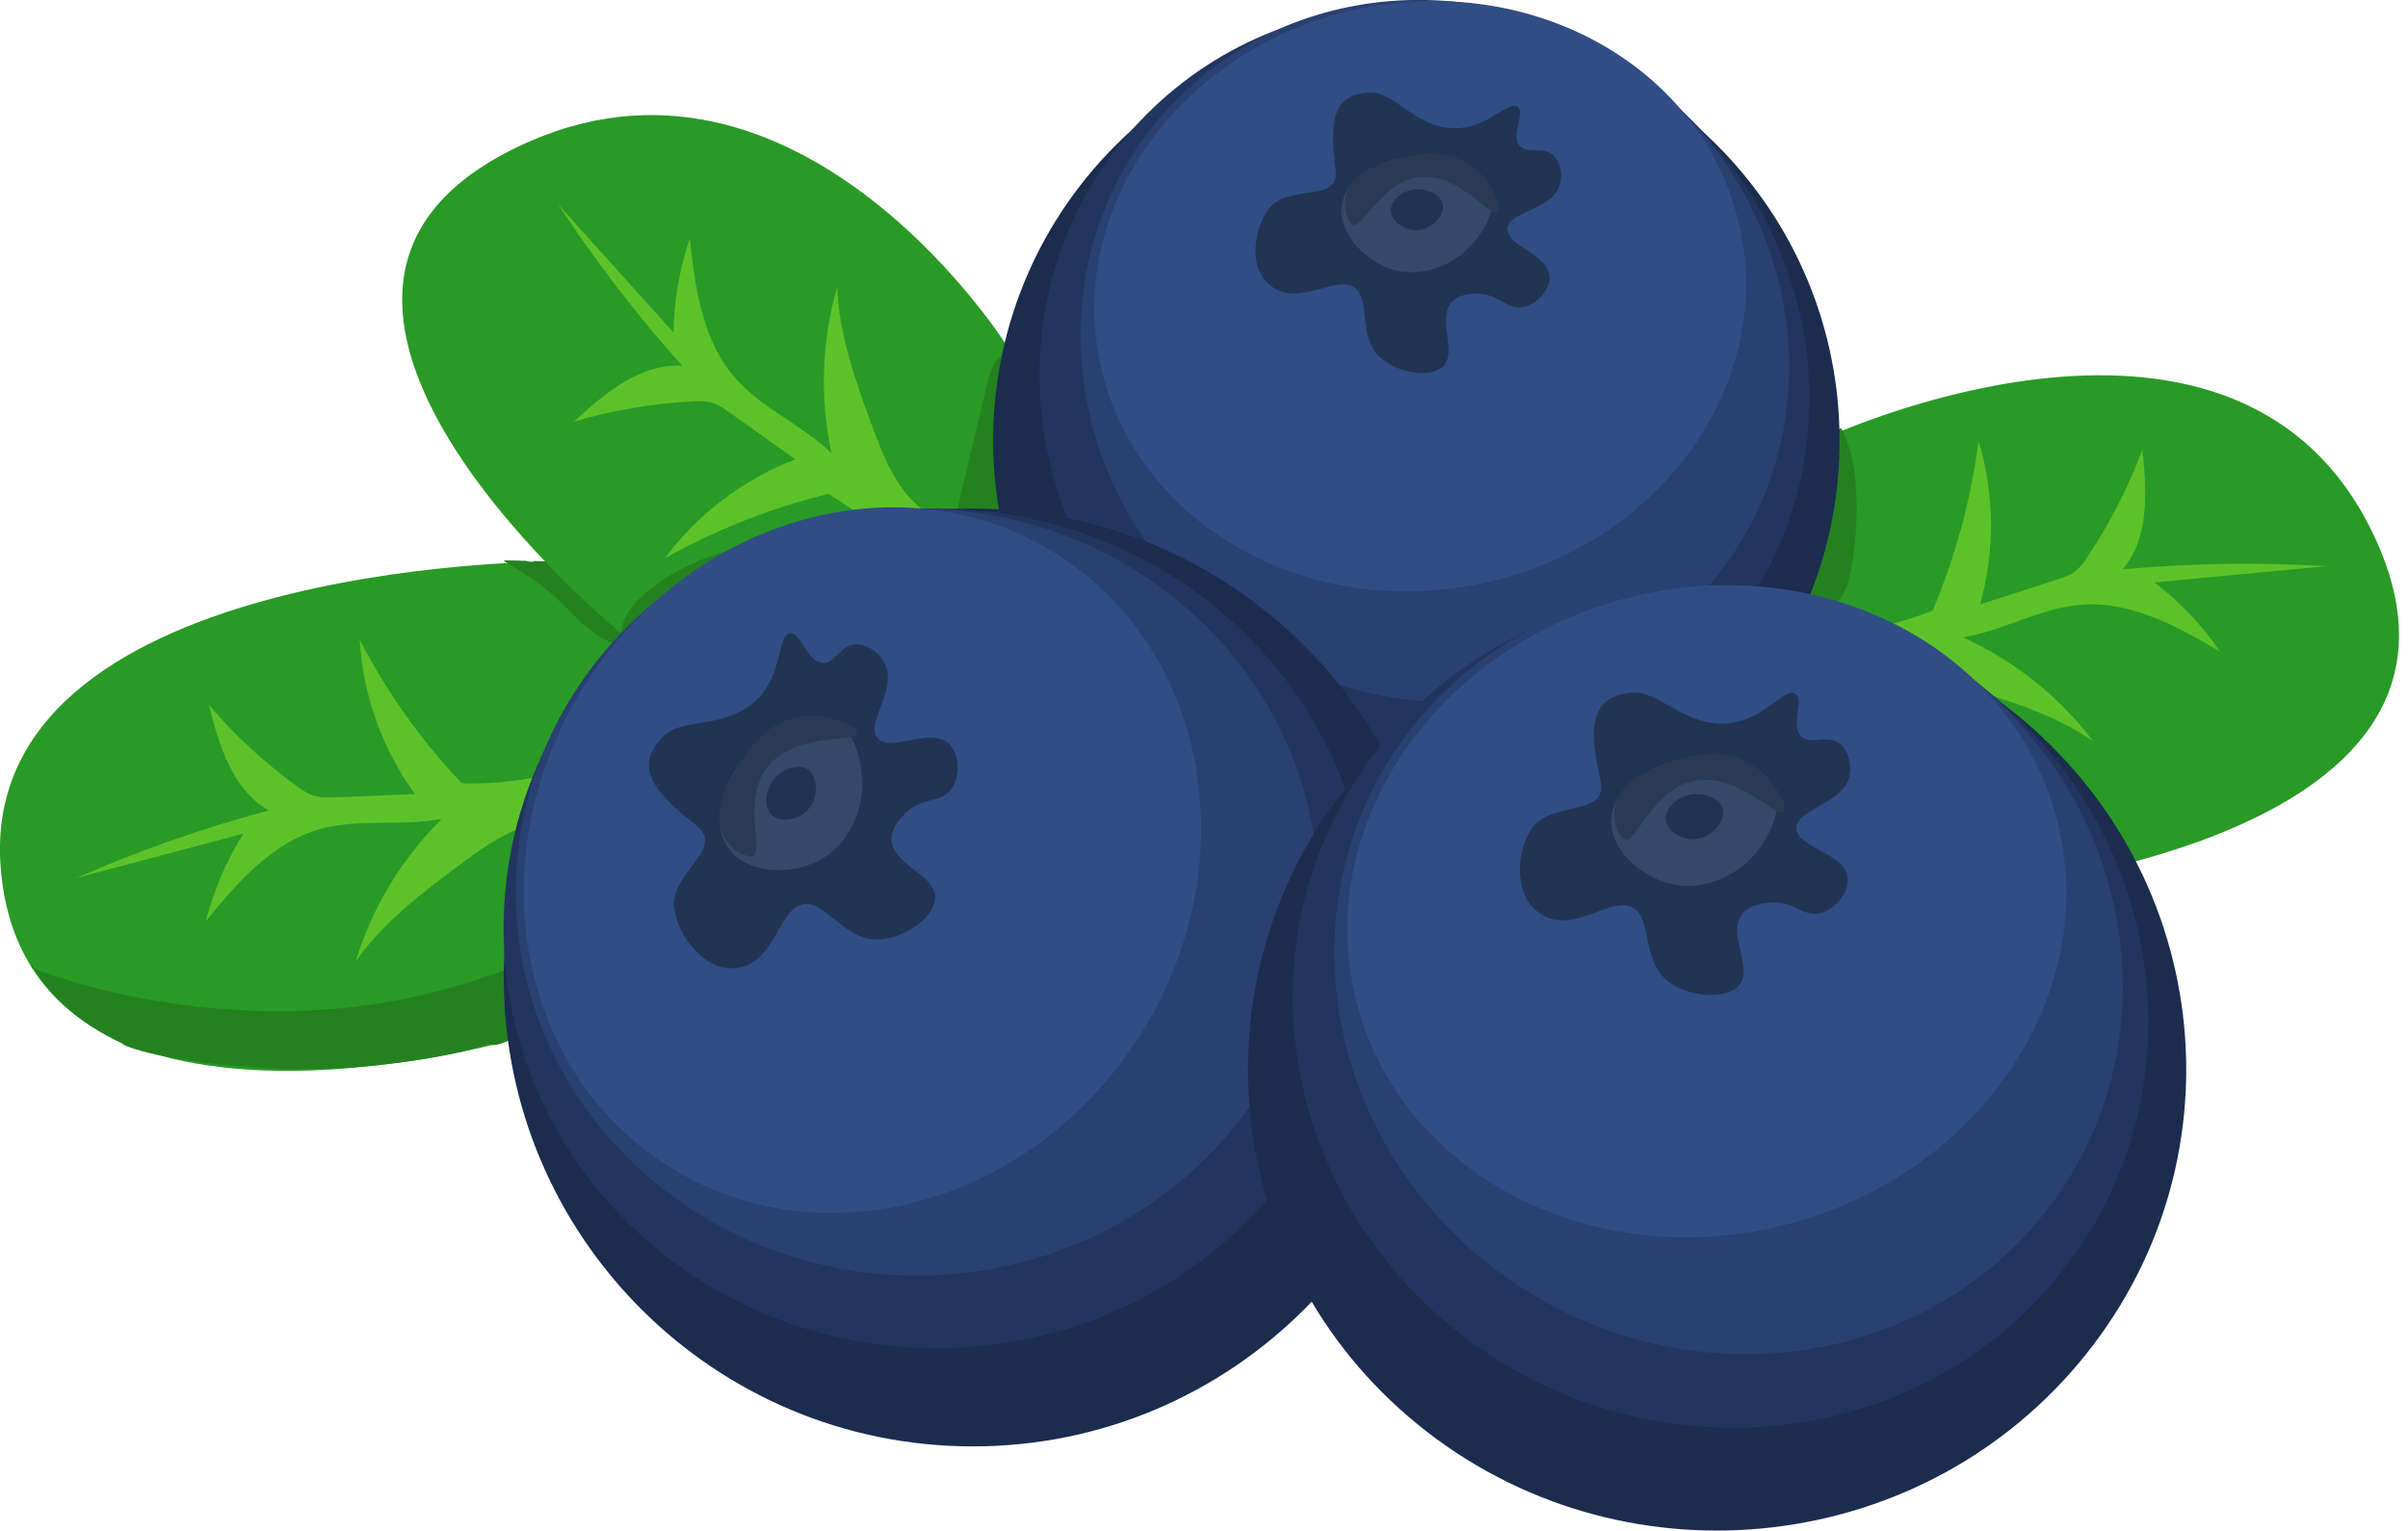 <?xml version="1.0" encoding="UTF-8"?><svg id="blueberries" xmlns="http://www.w3.org/2000/svg" viewBox="0 0 135.89 86.4"><defs><style>.cls-1{fill:#314d86;}.cls-2{fill:#2a4071;}.cls-3{fill:#344967;}.cls-4{fill:#213452;}.cls-5{fill:#248120;}.cls-6{fill:#1b2c4f;}.cls-7{fill:#5dc22a;}.cls-8{fill:#21355e;}.cls-9{fill:#203450;}.cls-10{fill:#299a26;}.cls-11{fill:#293a53;}</style></defs><g id="leafr"><path class="cls-10" d="M102.78,24.82s23.88-11.28,31.41,5.9-23.06,19.6-23.06,19.6l-8.53-13.63-.58-.93-1.24-1.97,2-8.96Z"/><path class="cls-7" d="M102.77,35.83c2.15-.1,4.29-.56,6.29-1.36,1.3-3.06,2.18-6.3,2.59-9.6,.91,2.99,.94,6.24,.09,9.25l4.3-1.39c.38-.12,.77-.25,1.08-.49,.29-.22,.5-.52,.7-.83,1.26-1.89,2.3-3.92,3.08-6.05,.25,2.34,.41,4.98-1.11,6.78,3.82-.35,7.67-.41,11.5-.18l-9.71,.92c1.43,1.09,2.69,2.41,3.7,3.9-2.42-1.43-5.05-2.87-7.85-2.64-2.3,.18-4.38,1.47-6.66,1.84,2.89,1.31,5.45,3.34,7.36,5.87-2.23-1.55-4.88-2.34-7.48-3.11-2.09-.62-4.43-1.21-6.34-.18"/><path class="cls-5" d="M104.49,31.96c-.09,.55-.22,1.11-.48,1.58-.44,.81-1.21,1.28-1.96,1.66-.77,.39-1.65,.73-2.41,.35-.66-.33-1.07-1.13-1.27-1.94s-.23-1.67-.37-2.5c1.2-1.55,2.51-3,3.9-4.32,.73-.69,1.27-2.16,1.99-2.63,1.13,1.97,.99,5.55,.61,7.79Z"/></g><g id="leafl"><path class="cls-10" d="M28.67,58.76S1.58,66.42,.05,49.12,30.77,31.71,30.77,31.71l4.27,4.04-6.37,23.01Z"/><path class="cls-7" d="M31.9,46.41c-2.15-.31-4.15,1.06-5.89,2.36-2.17,1.62-4.39,3.29-5.94,5.51,.92-3.03,2.61-5.83,4.87-8.06-2.26,.45-4.66-.04-6.88,.58-2.7,.76-4.67,3.02-6.44,5.2,.44-1.75,1.16-3.42,2.12-4.94l-9.42,2.5c3.51-1.54,7.14-2.82,10.85-3.81-2.05-1.16-2.81-3.69-3.39-5.97,1.47,1.73,3.15,3.28,4.99,4.61,.29,.21,.6,.42,.95,.53,.38,.12,.79,.1,1.19,.09l4.51-.18c-1.84-2.53-2.94-5.59-3.12-8.71,1.53,2.95,3.47,5.69,5.76,8.1,2.16,.06,4.32-.25,6.37-.9"/><path class="cls-5" d="M1.79,54.63s12.38,5.16,25.59,.51c13.24-4.66,.87,5.1,.18,3.72,.04,.29-5.87,1.71-11.91,1.46-6.13-.26-8.77-1.28-8.74-1.41-2.51-1.17-4.13-2.69-5.12-4.46"/><path class="cls-5" d="M36.72,36.13c-.92,.6-2.12,.32-3.04-.29-.92-.61-1.65-1.52-2.49-2.26-.77-.68-1.62-1.22-2.48-1.74-.1-.06-.2-.13-.29-.21,.41,.01,.83,.01,1.24,.03,.25,.07,.43,.09,.48,.01,.28,0,.56,.02,.84,.03,.23,0,.46-.02,.68-.05,0,.01,.02,.02,.03,.04,.16,.46,.65,.87,1.04,1.18,.44,.34,.93,.59,1.41,.86,.65,.37,1.28,.79,1.88,1.26,.36,.28,.74,.67,.71,1.16Z"/></g><g id="leafu"><path class="cls-10" d="M56.52,28.76l-21.48,6.98S12.41,17.24,28.43,8.69s28.27,10.65,28.27,10.65l-.17,9.43Z"/><path class="cls-7" d="M51.62,32.12c-1.36-1.67-3.01-3.11-4.85-4.24-3.23,.78-6.35,2.01-9.25,3.64,1.86-2.51,4.45-4.48,7.37-5.59l-3.68-2.62c-.32-.23-.66-.47-1.04-.58-.35-.1-.72-.09-1.08-.07-2.27,.11-4.52,.5-6.7,1.14,1.74-1.6,3.75-3.3,6.11-3.15-2.56-2.86-4.9-5.91-7.01-9.12l6.52,7.24c.02-1.8,.34-3.6,.92-5.3,.29,2.79,.71,5.76,2.56,7.87,1.52,1.74,3.79,2.64,5.44,4.25-.68-3.1-.56-6.37,.32-9.41,.08,2.71,1.03,5.32,1.96,7.86,.75,2.04,1.67,4.28,3.64,5.2"/><path class="cls-5" d="M58.23,20.73c.34,2.03,.16,4.13-.23,6.15-.21,1.12-.5,2.26-1.11,3.22-.85,1.36-2.27,2.27-3.75,2.87s-3.06,.94-4.59,1.41c-2.11,.66-4.13,1.58-6.27,2.16s-4.45,.81-6.53,.07c-.23-.08-.48-.19-.61-.4-.13-.21-.12-.48-.07-.72,.19-.9,.85-1.61,1.57-2.19,2.35-1.89,5.41-2.66,8.41-2.94s6.03-.12,9.03-.39l-.32-.12,1.94-8.14c.11-.47,.23-.95,.52-1.34,.63-.84,1.83-.73,2.01,.35Z"/></g><g id="bbu"><path class="cls-6" d="M96.89,41.55c-9.29,9.29-24.42,9.35-33.78,.14s-9.43-24.21-.14-33.5,24.42-9.35,33.78-.14,9.43,24.21,.14,33.5Z"/><path class="cls-8" d="M96.04,37.23c-8.32,8.32-22.08,8.17-30.72-.34s-8.91-22.14-.59-30.46c8.32-8.32,22.08-8.17,30.72,.34s8.91,22.14,.59,30.46Z"/><path class="cls-2" d="M95.48,34.09c-7.6,7.6-20.26,7.37-28.27-.51-8.01-7.88-8.35-20.43-.75-28.03s20.26-7.37,28.27,.51,8.35,20.43,.75,28.03Z"/><path class="cls-1" d="M62.12,20.68c-2-8.94,4.46-17.96,14.41-20.14,9.96-2.18,19.64,3.29,21.64,12.23s-4.46,17.96-14.41,20.14c-9.96,2.18-19.64-3.29-21.64-12.23Z"/><path class="cls-4" d="M85.78,8.25c.45,.47,1.26-.03,1.86,.5,.42,.37,.54,1.08,.4,1.62-.4,1.53-2.88,1.52-2.97,2.52-.09,1,2.37,1.47,2.38,2.78,0,.75-.8,1.58-1.57,1.68-.91,.12-1.32-.81-2.59-.77-.31,0-.89,.03-1.29,.4-1,.91,.28,2.84-.55,3.69-.66,.67-2.43,.45-3.49-.43-1.56-1.29-.33-3.94-1.99-4.18-1.17-.17-3.3,1.46-4.68-.37-.68-.91-.56-2.73,.32-3.91,1.08-1.44,4.01-.27,3.76-2.19-.34-2.64-.22-4.36,2.01-4.36,1.46,0,2.64,2.23,5.08,1.99,1.64-.16,2.74-1.58,3.2-1.19,.43,.36-.45,1.63,.12,2.23Z"/><path class="cls-3" d="M82.79,14.09c-1.02,.96-2.79,1.68-4.5,1.02-1.41-.55-2.84-2.06-2.55-3.62,.32-1.73,2.53-2.36,2.92-2.47,2-.57,4.91-.04,5.47,1.71,.51,1.58-1.2,3.22-1.34,3.36Z"/><path class="cls-9" d="M79.96,12.99c-.67,.02-1.45-.47-1.47-1.11-.01-.56,.56-.98,1.01-1.12,.75-.24,1.78,.12,1.92,.77,.13,.65-.64,1.43-1.46,1.46Z"/><path class="cls-11" d="M77.6,9.4c1.81-.7,3.84-1.16,5.35-.08,1.24,.89,1.87,2.42,1.59,2.67-.4,.36-2.12-2.2-4.4-1.99-2.24,.2-3.33,3.17-3.87,2.64s-.77-2.43,1.34-3.24Z"/></g><g id="bbl"><path class="cls-6" d="M81.37,55.18c0,14.62-11.85,26.47-26.47,26.47s-26.47-11.85-26.47-26.47,11.85-26.47,26.47-26.47,26.47,11.85,26.47,26.47Z"/><path class="cls-8" d="M77.3,52.41c0,13.09-10.94,23.7-24.44,23.7s-24.44-10.61-24.44-23.7,10.94-23.7,24.44-23.7,24.44,10.61,24.44,23.7Z"/><path class="cls-2" d="M74.39,50.36c0,11.96-10.14,21.65-22.64,21.65s-22.64-9.69-22.64-21.65,10.14-21.65,22.64-21.65,22.64,9.69,22.64,21.65Z"/><path class="cls-1" d="M37.6,65.76c-8.6-5.53-10.62-17.72-4.51-27.23,6.11-9.5,18.04-12.72,26.65-7.18,8.6,5.53,10.62,17.72,4.51,27.23-6.11,9.5-18.04,12.72-26.65,7.18Z"/><path class="cls-4" d="M46.43,37.43c.73,.02,.97-1.01,1.85-1.06,.62-.03,1.28,.44,1.59,.97,.89,1.52-1.07,3.46-.35,4.32,.72,.87,3.02-.68,4.06,.35,.59,.59,.61,1.87,.09,2.56-.62,.81-1.67,.38-2.65,1.41-.24,.25-.68,.72-.71,1.32-.07,1.5,2.46,2.03,2.47,3.35,0,1.05-1.56,2.25-3.09,2.38-2.24,.19-3.36-2.86-4.85-1.76-1.06,.78-1.45,3.73-3.97,3.35-1.25-.19-2.59-1.73-2.82-3.35-.28-1.98,2.94-3.34,1.24-4.68-2.34-1.83-3.61-3.29-1.85-5.03,1.15-1.14,3.83-.29,5.56-2.38,1.16-1.41,.91-3.39,1.59-3.44,.63-.05,.93,1.65,1.85,1.68Z"/><path class="cls-3" d="M48.66,44.4c-.05,1.56-.87,3.52-2.74,4.32-1.54,.67-3.85,.58-4.85-.88-1.11-1.62,.13-3.84,.35-4.24,1.12-2.01,3.83-3.86,5.65-2.91,1.64,.86,1.59,3.49,1.59,3.71Z"/><path class="cls-9" d="M45.58,45.73c-.51,.54-1.51,.76-2.03,.26-.45-.43-.33-1.21-.09-1.68,.41-.78,1.5-1.29,2.12-.88,.61,.41,.62,1.64,0,2.29Z"/><path class="cls-11" d="M40.9,44.73c.88-1.97,2.11-3.91,4.15-4.24,1.67-.26,3.38,.46,3.35,.88-.03,.59-3.4-.09-5.03,1.85-1.6,1.91-.13,5.12-.97,5.12s-2.52-1.33-1.5-3.62Z"/></g><g id="bbr"><path class="cls-6" d="M117.3,76.96c-9.32,11.08-26,12.63-37.27,3.47s-12.85-25.57-3.53-36.65c9.32-11.08,26-12.63,37.27-3.47s12.85,25.57,3.53,36.65Z"/><path class="cls-8" d="M115.93,72.31c-8.34,9.92-23.54,11.11-33.94,2.65s-12.07-23.36-3.73-33.28,23.54-11.11,33.94-2.65,12.07,23.36,3.73,33.28Z"/><path class="cls-2" d="M115,68.94c-7.62,9.06-21.61,10.06-31.25,2.22s-11.27-21.54-3.65-30.6,21.61-10.06,31.25-2.22,11.27,21.54,3.65,30.6Z"/><path class="cls-1" d="M76.83,57.54c-3.1-9.59,3.11-20.09,13.87-23.46s22.01,1.67,25.11,11.26-3.11,20.09-13.87,23.46c-10.77,3.37-22.01-1.67-25.11-11.26Z"/><path class="cls-4" d="M101.69,41.6c.54,.47,1.39-.16,2.1,.36,.5,.36,.7,1.13,.61,1.73-.28,1.71-3.03,1.95-3.03,3.06,0,1.11,2.76,1.38,2.9,2.81,.08,.82-.72,1.8-1.56,1.99-.99,.23-1.53-.76-2.94-.59-.34,.04-.98,.12-1.39,.56-1.01,1.09,.6,3.08-.23,4.09-.66,.8-2.64,.73-3.9-.13-1.85-1.26-.77-4.27-2.62-4.38-1.31-.07-3.5,1.92-5.2,.05-.84-.93-.9-2.94-.04-4.31,1.05-1.68,4.4-.69,3.93-2.77-.64-2.85-.68-4.76,1.78-4.97,1.61-.14,3.14,2.18,5.8,1.68,1.79-.34,2.86-2,3.42-1.61,.51,.36-.33,1.83,.36,2.43Z"/><path class="cls-3" d="M98.97,48.29c-1.03,1.15-2.91,2.12-4.86,1.56-1.61-.46-3.34-1.97-3.18-3.71,.18-1.92,2.55-2.83,2.97-2.99,2.14-.82,5.41-.53,6.21,1.33,.72,1.68-1,3.65-1.14,3.8Z"/><path class="cls-9" d="M95.75,47.36c-.74,.09-1.65-.37-1.73-1.07-.07-.61,.52-1.13,1-1.33,.81-.33,1.98-.04,2.19,.66,.21,.69-.56,1.63-1.46,1.74Z"/><path class="cls-11" d="M92.78,43.67c1.93-.94,4.12-1.64,5.89-.61,1.46,.85,2.31,2.46,2.02,2.77-.4,.43-2.56-2.2-5.06-1.75-2.45,.44-3.36,3.8-4.01,3.27s-1.09-2.59,1.15-3.68Z"/></g></svg>